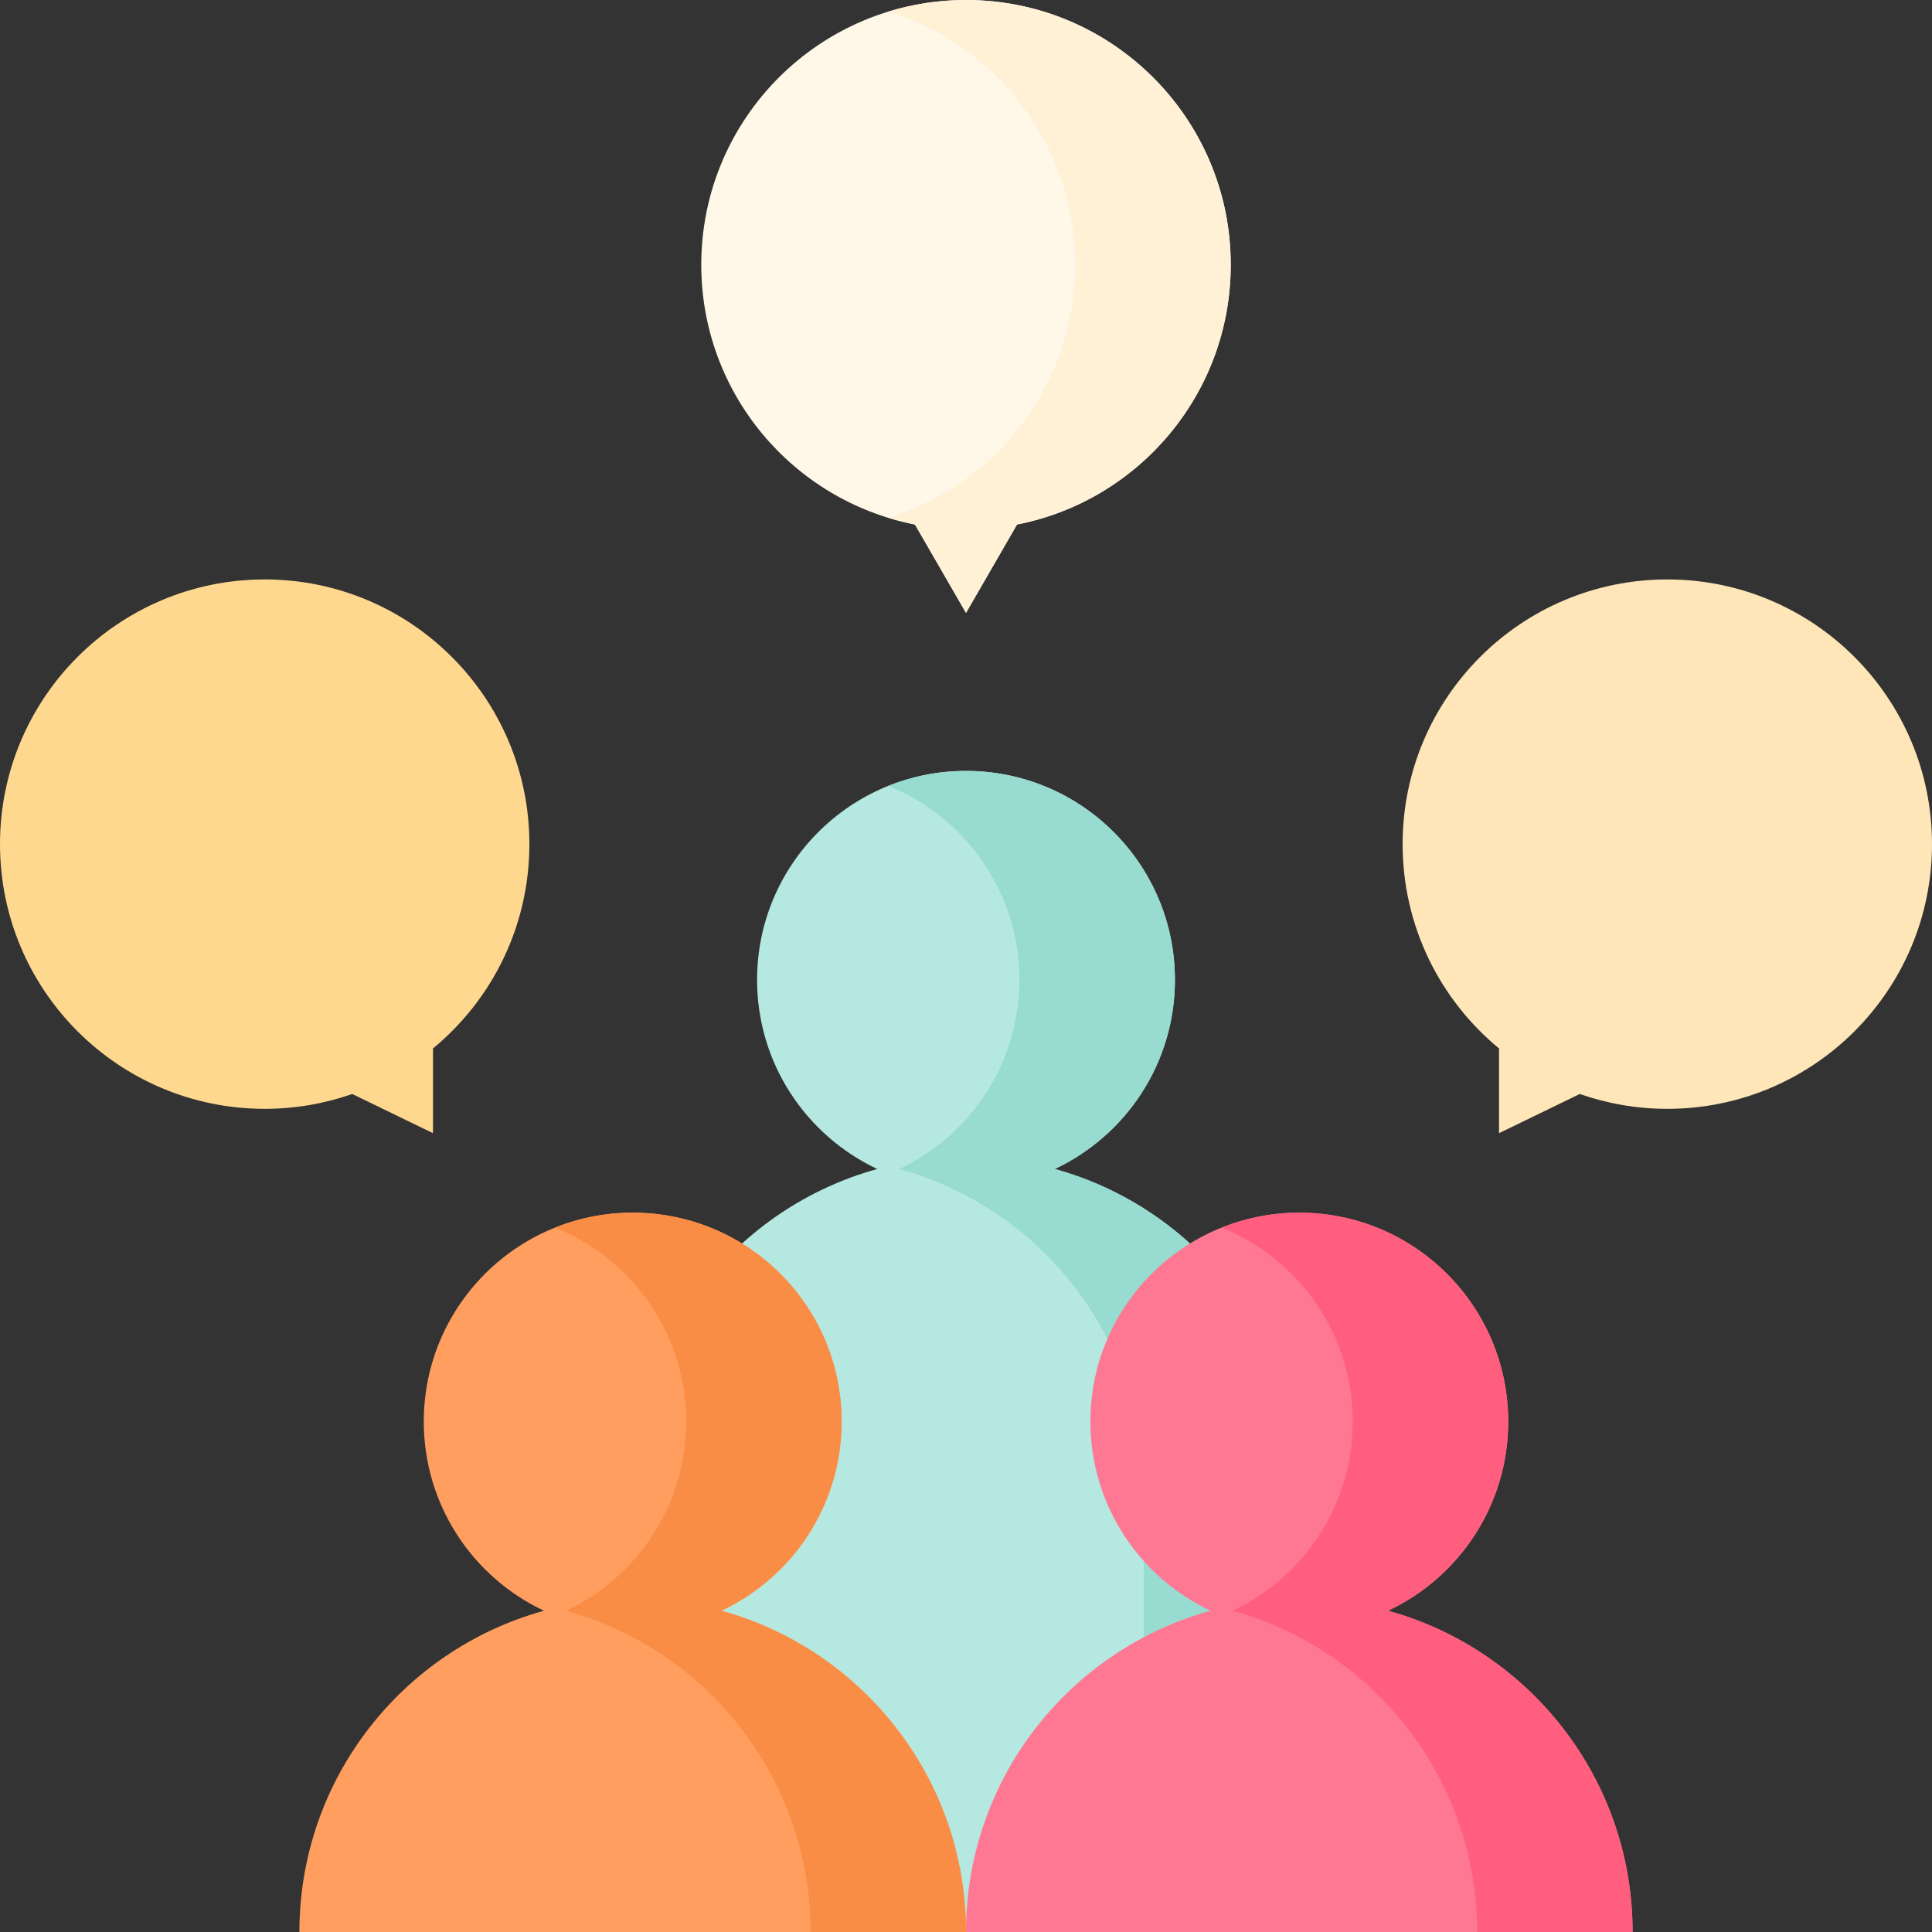 <svg id="Layer_1" enable-background="new 0 0 512 512" height="75" viewBox="0 0 512 512" width="75" xmlns="http://www.w3.org/2000/svg"><rect x="0" y="0" width="512" height="512" fill="#333333" stroke="none"/><g><g><path d="m344.328 512v-117.065c0-40.637-27.451-74.841-64.814-85.138 18.819-8.843 31.854-27.96 31.854-50.129 0-30.578-24.789-55.367-55.367-55.367s-55.367 24.789-55.367 55.367c0 22.169 13.035 41.286 31.854 50.129-37.363 10.297-64.814 44.502-64.814 85.138v117.065z" fill="#b5e8e0"/><path d="m279.513 309.797c18.819-8.843 31.854-27.96 31.854-50.129 0-30.578-24.789-55.367-55.367-55.367-7.284 0-14.233 1.421-20.604 3.977 20.371 8.176 34.763 28.096 34.763 51.39 0 22.169-13.035 41.286-31.854 50.129 37.363 10.297 64.814 44.501 64.814 85.138v117.065h41.207v-117.065c.002-40.637-27.45-74.841-64.813-85.138z" fill="#97dbd1"/><path d="m256 512c0-40.637-27.451-74.841-64.814-85.138 18.819-8.843 31.854-27.96 31.854-50.129 0-30.578-24.789-55.367-55.367-55.367s-55.367 24.789-55.367 55.367c0 22.169 13.035 41.286 31.854 50.129-37.364 10.297-64.815 44.501-64.815 85.138z" fill="#ff9e5e"/><path d="m191.186 426.862c18.819-8.843 31.854-27.96 31.854-50.129 0-30.578-24.789-55.367-55.367-55.367-7.284 0-14.233 1.421-20.604 3.977 20.371 8.176 34.763 28.096 34.763 51.39 0 22.17-13.035 41.286-31.854 50.129 37.363 10.297 64.814 44.502 64.814 85.138h41.208c0-40.637-27.451-74.841-64.814-85.138z" fill="#fa8d46"/><path d="m432.655 512c0-40.637-27.451-74.841-64.814-85.138 18.819-8.843 31.854-27.96 31.854-50.129 0-30.578-24.789-55.367-55.367-55.367s-55.367 24.789-55.367 55.367c0 22.169 13.035 41.286 31.854 50.129-37.364 10.297-64.815 44.501-64.815 85.138z" fill="#ff7893"/><path d="m367.841 426.862c18.819-8.843 31.854-27.96 31.854-50.129 0-30.578-24.789-55.367-55.367-55.367-7.284 0-14.233 1.421-20.604 3.977 20.371 8.176 34.763 28.096 34.763 51.39 0 22.17-13.035 41.286-31.854 50.129 37.363 10.297 64.814 44.502 64.814 85.138h41.207c.001-40.637-27.45-74.841-64.813-85.138z" fill="#ff5e7f"/></g><path d="m326.159 70.159c0-38.748-31.411-70.159-70.159-70.159s-70.159 31.411-70.159 70.159c0 34.121 24.361 62.54 56.637 68.844l13.522 23.42 13.522-23.421c32.275-6.303 56.637-34.723 56.637-68.843z" fill="#fff7e8"/><path d="m256 0c-7.171 0-14.088 1.081-20.604 3.08 28.692 8.803 49.555 35.502 49.555 67.078 0 31.574-20.867 58.251-49.555 67.055 2.314.71 4.673 1.318 7.082 1.789l13.522 23.421 13.522-23.421c32.275-6.304 56.637-34.723 56.637-68.844 0-38.747-31.411-70.158-70.159-70.158z" fill="#fff1d6"/><g><path d="m140.293 223.703c0-38.741-31.406-70.146-70.146-70.146s-70.147 31.405-70.147 70.146 31.406 70.147 70.146 70.147c8.131 0 15.937-1.388 23.199-3.933l21.4 10.382v-22.451c15.602-12.866 25.548-32.344 25.548-54.145z" fill="#ffd88f"/></g><g><path d="m371.707 223.703c0-38.741 31.406-70.146 70.146-70.146s70.147 31.405 70.147 70.146-31.406 70.147-70.146 70.147c-8.131 0-15.937-1.388-23.199-3.933l-21.4 10.382v-22.451c-15.602-12.866-25.548-32.344-25.548-54.145z" fill="#ffe6b8"/></g></g></svg>